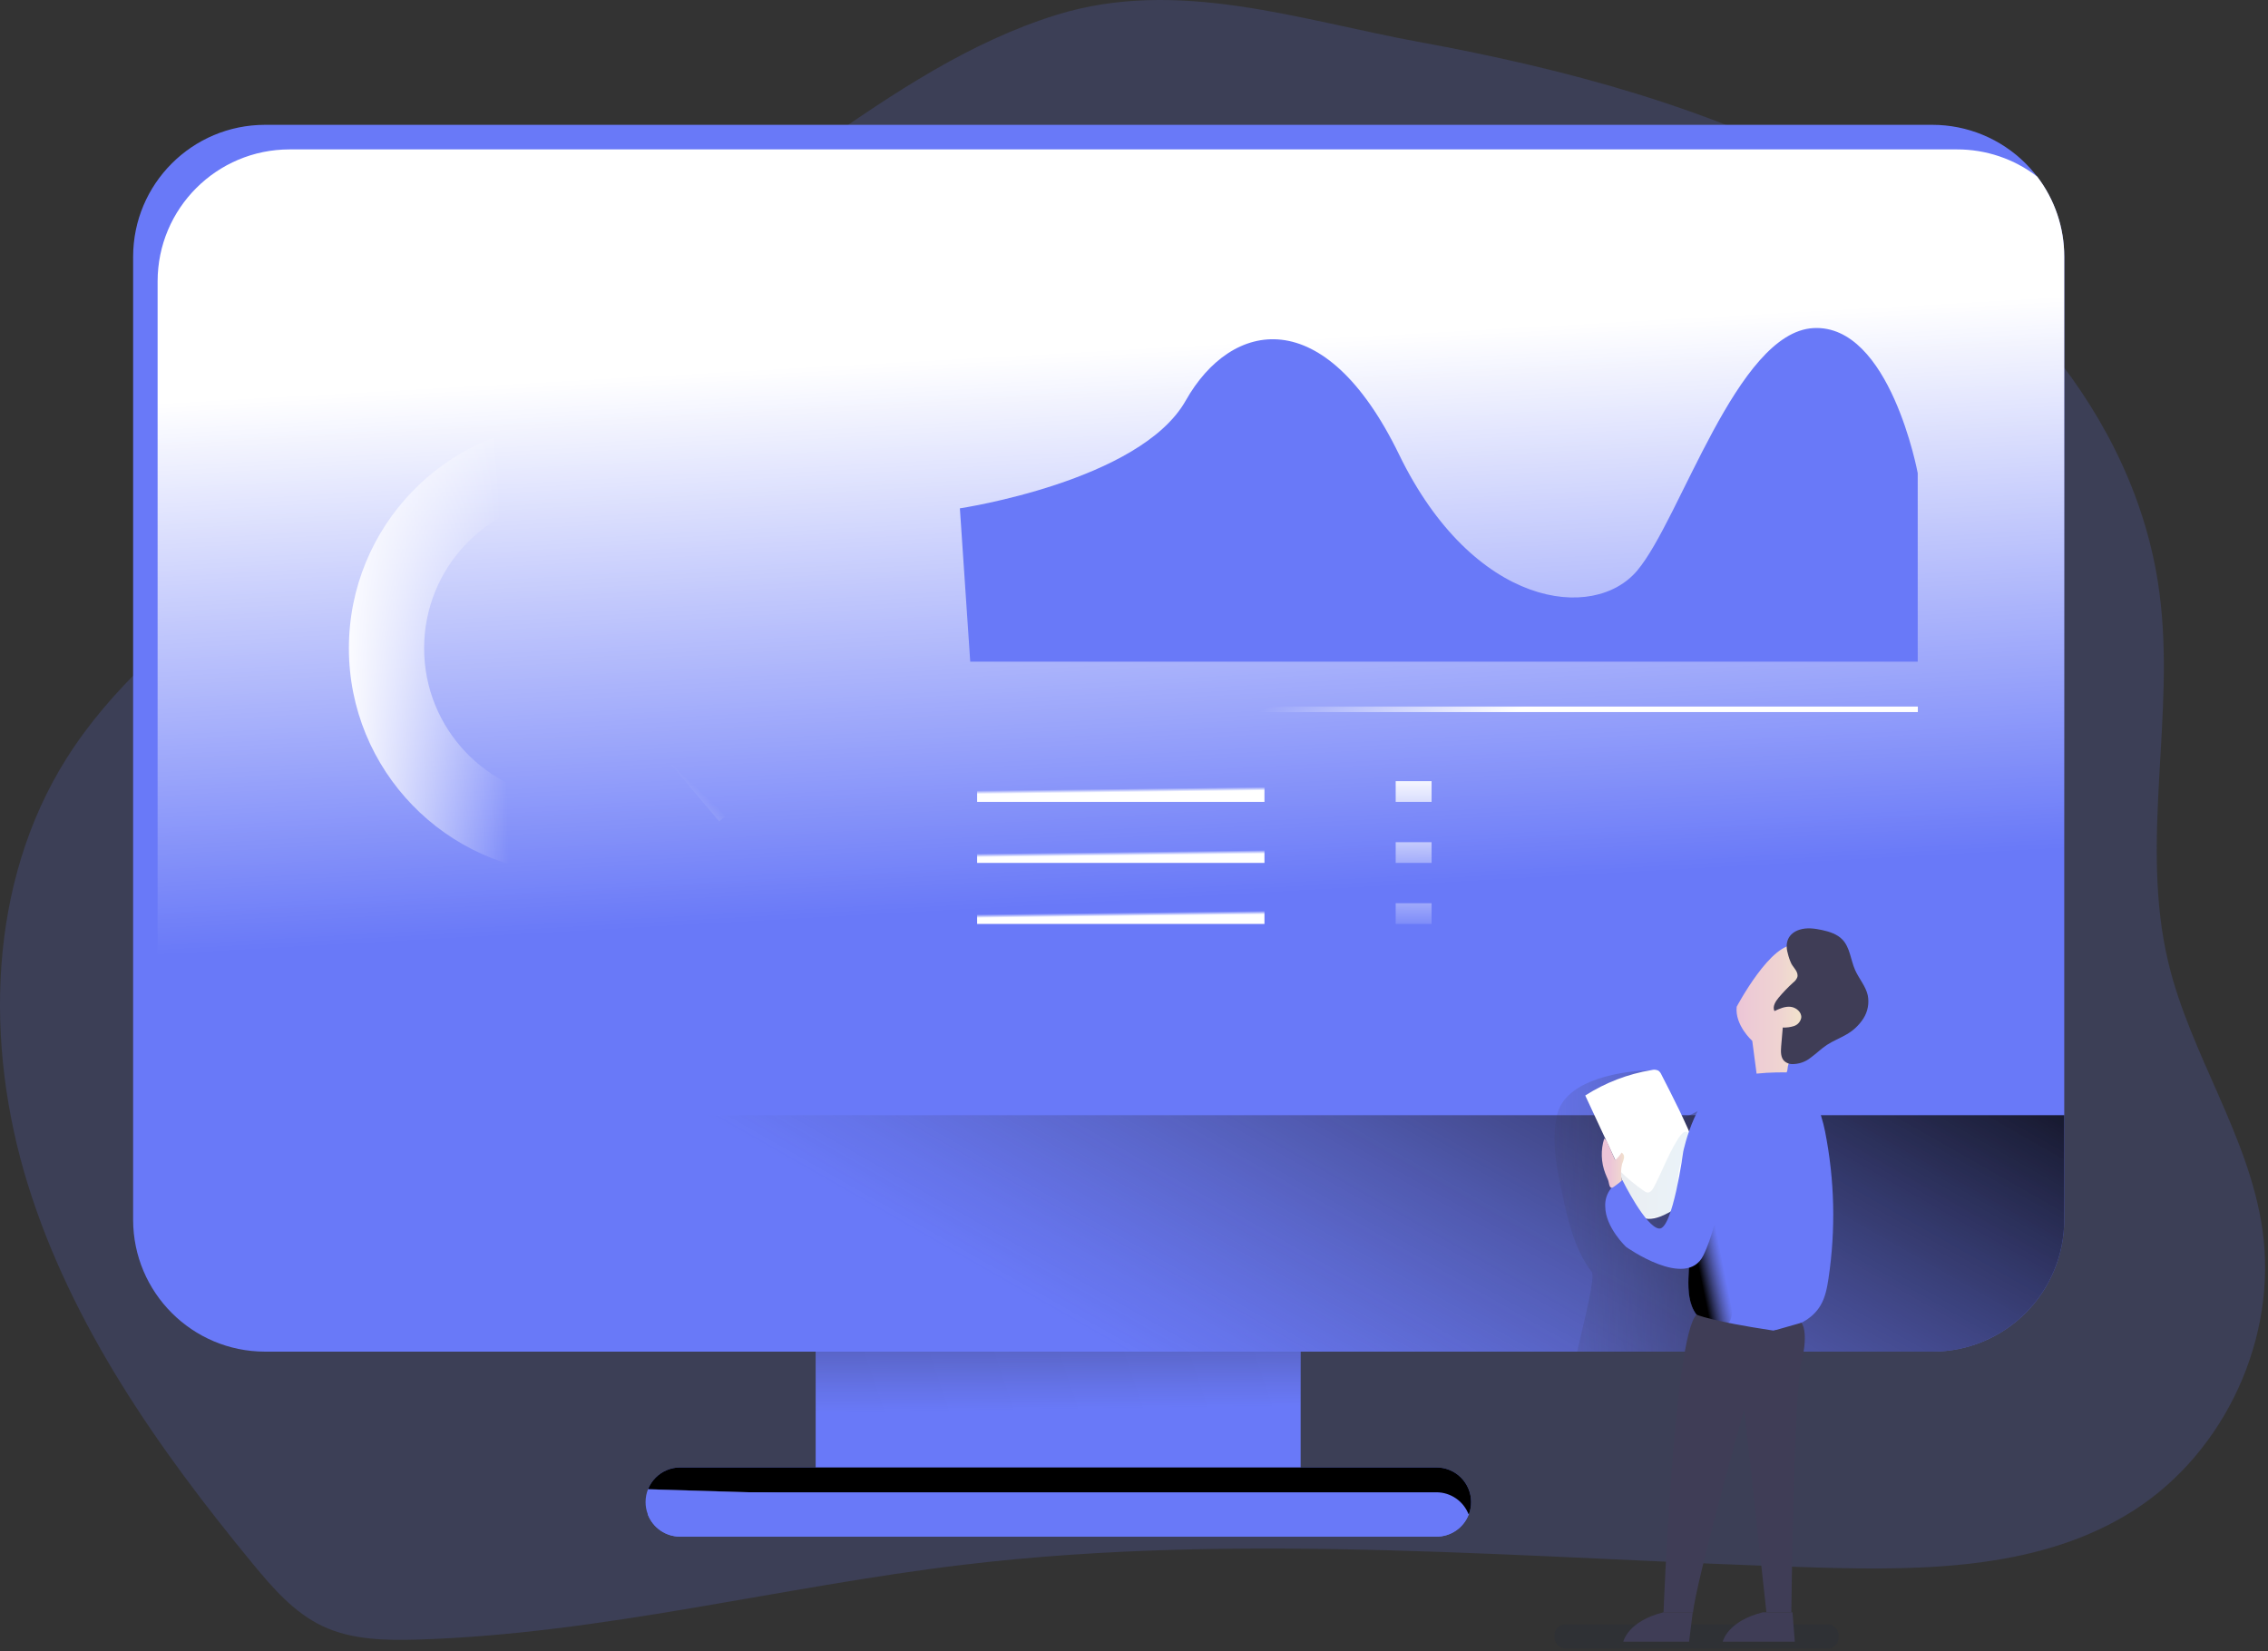 <svg xmlns="http://www.w3.org/2000/svg" width="478" height="348" viewBox="0 0 478 348">
    <rect x="0" y="0" width="478" height="348" fill="#333333" stroke="none"/>
    <defs>
        <linearGradient id="prefix__a" x1="49.386%" x2="50.546%" y1="15.834%" y2="80.154%">
            <stop offset="1%"/>
            <stop offset="97%" stop-color="#3F3D56" stop-opacity="0"/>
        </linearGradient>
        <linearGradient id="prefix__b" x1="51.22%" x2="47.102%" y1="63.785%" y2="17.22%">
            <stop offset="3%" stop-color="#FFF" stop-opacity="0"/>
            <stop offset="100%" stop-color="#FFF"/>
        </linearGradient>
        <linearGradient id="prefix__c" x1="120.65%" x2="38.187%" y1="34.357%" y2="52.256%">
            <stop offset="1%"/>
            <stop offset="97%" stop-color="#3F3D56" stop-opacity="0"/>
        </linearGradient>
        <linearGradient id="prefix__d" x1="223.424%" x2="-32.502%" y1="43.57%" y2="53.547%">
            <stop offset="1%"/>
            <stop offset="97%" stop-color="#3F3D56" stop-opacity="0"/>
        </linearGradient>
        <linearGradient id="prefix__e" x1="0%" x2="99.831%" y1="50.008%" y2="50.008%">
            <stop offset="0%" stop-color="#183866"/>
            <stop offset="100%" stop-color="#1A7FC1"/>
        </linearGradient>
        <linearGradient id="prefix__f" x1="50.423%" x2="49.94%" y1="48.831%" y2="50.171%">
            <stop offset="1%"/>
            <stop offset="97%" stop-color="#3F3D56" stop-opacity="0"/>
        </linearGradient>
        <linearGradient id="prefix__g" x1="78.365%" x2=".464%" y1="154.153%" y2="157.846%">
            <stop offset="3%" stop-color="#FFF" stop-opacity="0"/>
            <stop offset="100%" stop-color="#FFF"/>
        </linearGradient>
        <linearGradient id="prefix__h" x1="81.152%" x2="65.522%" y1="104.478%" y2="132.636%">
            <stop offset="3%" stop-color="#FFF" stop-opacity="0"/>
            <stop offset="100%" stop-color="#FFF"/>
        </linearGradient>
        <linearGradient id="prefix__i" x1="-16.119%" x2="96.605%" y1="156.678%" y2="363.636%">
            <stop offset="3%" stop-color="#FFF" stop-opacity="0"/>
            <stop offset="100%" stop-color="#FFF"/>
        </linearGradient>
        <linearGradient id="prefix__j" x1="30.824%" x2="58.119%" y1="49.745%" y2="50.108%">
            <stop offset="0%" stop-color="#FFF" stop-opacity="0"/>
            <stop offset="100%" stop-color="#FFF"/>
        </linearGradient>
        <linearGradient id="prefix__k" x1="47.671%" x2="50.593%" y1="36.41%" y2="53.448%">
            <stop offset="3%" stop-color="#FFF" stop-opacity="0"/>
            <stop offset="100%" stop-color="#FFF"/>
        </linearGradient>
        <linearGradient id="prefix__l" x1="49.388%" x2="52.319%" y1="46.435%" y2="63.473%">
            <stop offset="3%" stop-color="#FFF" stop-opacity="0"/>
            <stop offset="45%" stop-color="#FFF" stop-opacity=".45"/>
            <stop offset="100%" stop-color="#FFF"/>
        </linearGradient>
        <linearGradient id="prefix__m" x1="49.127%" x2="52.059%" y1="44.903%" y2="61.941%">
            <stop offset="3%" stop-color="#FFF" stop-opacity="0"/>
            <stop offset="100%" stop-color="#FFF"/>
        </linearGradient>
        <linearGradient id="prefix__n" x1="48.148%" x2="50.386%" y1="441.231%" y2="-41.517%">
            <stop offset="3%" stop-color="#FFF" stop-opacity="0"/>
            <stop offset="45%" stop-color="#FFF" stop-opacity=".45"/>
            <stop offset="100%" stop-color="#FFF"/>
        </linearGradient>
        <linearGradient id="prefix__o" x1="48.997%" x2="51.157%" y1="275.965%" y2="-206.783%">
            <stop offset="3%" stop-color="#FFF" stop-opacity="0"/>
            <stop offset="45%" stop-color="#FFF" stop-opacity=".45"/>
            <stop offset="100%" stop-color="#FFF"/>
        </linearGradient>
        <linearGradient id="prefix__p" x1="49.46%" x2="51.62%" y1="177.902%" y2="-304.891%">
            <stop offset="3%" stop-color="#FFF" stop-opacity="0"/>
            <stop offset="45%" stop-color="#FFF" stop-opacity=".45"/>
            <stop offset="100%" stop-color="#FFF"/>
        </linearGradient>
        <linearGradient id="prefix__q" x1="-.012%" x2="100.01%" y1="50.001%" y2="50.001%">
            <stop offset="0%" stop-color="#ECC4D7"/>
            <stop offset="16%" stop-color="#EDCBD5"/>
            <stop offset="42%" stop-color="#EFD4D1"/>
            <stop offset="70%" stop-color="#F2EAC9"/>
        </linearGradient>
        <linearGradient id="prefix__r" x1="21.7%" x2="57.545%" y1="68.635%" y2="46.789%">
            <stop offset="1%"/>
            <stop offset="97%" stop-color="#3F3D56" stop-opacity="0"/>
        </linearGradient>
        <linearGradient id="prefix__s" x1="39.702%" x2="139.493%" y1="1010.764%" y2="1010.764%">
            <stop offset="0%" stop-color="#ECC4D7"/>
            <stop offset="16%" stop-color="#EDCBD5"/>
            <stop offset="42%" stop-color="#EFD4D1"/>
            <stop offset="70%" stop-color="#F2EAC9"/>
        </linearGradient>
    </defs>
    <g fill="none">
        <rect width="59.867" height="5.086" x="327.634" y="342.371" fill="#1D2741" opacity=".18" rx="2.248"/>
        <path fill="#6979F8" d="M222.726 3.118c-18.294 5.658-34.45 16.53-50.168 27.472C130.77 59.7 90.11 90.346 50.577 122.53c-13.529 11.006-27.134 22.433-36.464 37.176-16.635 26.275-17.459 60.305-8.227 89.996 9.231 29.69 27.49 55.715 47.248 79.73 4.268 5.191 8.811 10.464 14.884 13.33 6.072 2.867 13.184 3.02 19.969 2.815 38.718-1.168 76.583-11.182 115.027-15.765 59.673-7.141 120.019-1.168 180.095.584 22.907.66 47.296.31 66.605-12.052 19.31-12.36 30.363-36.476 27.116-59.172-2.82-19.776-15.216-36.942-19.852-56.374-6.061-25.382 1.6-52.165-1.88-78.032-5.016-37.69-33.55-68.9-66.909-87.117-27.343-14.941-58.459-23.186-88.973-28.78-25.265-4.624-50.992-13.64-76.49-5.751z" opacity=".18"/>
        <path fill="#6979F8" d="M171.91 235.046H274.12V314.537H171.91z"/>
        <path fill="url(#prefix__a)" d="M171.91 235.046H274.12V314.537H171.91z"/>
        <path fill="#6979F8" d="M435.058 54.127V257.07c0 15.363-12.454 27.817-27.816 27.817H55.879c-15.363-.003-27.817-12.454-27.823-27.817V54.127c0-15.363 12.454-27.817 27.817-27.817h351.369c7.374-.003 14.448 2.924 19.664 8.136 5.217 5.212 8.152 12.283 8.152 19.657v.024z"/>
        <path fill="url(#prefix__b)" d="M435.059 54.127V257.07c0 15.363-12.455 27.817-27.817 27.817H55.879c-6.122.01-12.075-2.003-16.933-5.728-3.732-4.854-5.747-10.81-5.728-16.933V59.306c0-15.363 12.454-27.817 27.816-27.817h351.393c6.123-.018 12.078 1.997 16.933 5.728 3.713 4.854 5.717 10.799 5.699 16.91z"/>
        <path fill="url(#prefix__c)" d="M435.058 235.046v22.024c0 15.363-12.454 27.817-27.816 27.817H55.879c-7.378.002-14.454-2.928-19.672-8.143-5.217-5.216-8.151-12.29-8.151-19.668v-22.03h407.002z"/>
        <path fill="url(#prefix__d)" d="M381.37 250.064c.098 7.583-.829 15.145-2.757 22.48-.992 3.772-2.288 7.59-4.717 10.62-.499.63-1.05 1.216-1.647 1.752h-39.862c1.617-7.006 3.877-15.8 3.083-16.833-3.609-4.718-4.987-10.726-6.236-16.536-1.045-4.864-2.061-9.856-1.378-14.79.081-.584.18-1.168.297-1.688 1.7-7.789 14.446-9.418 19.923-9.494l4.671 9.494c0 4.59 19.759-12.197 23.221-8.513 1.986 2.114 3.235 5.168 4.023 8.513 1.174 5.069 1.326 10.855 1.378 14.995z"/>
        <path fill="#FFF" d="M340.34 244.283l-6.237-13.383c4.247-2.714 9-4.538 13.973-5.36.48-.136.992-.092 1.442.123.29.226.515.524.654.864 2.558 4.986 5.115 9.979 7.164 15.181.958 2.43 1.805 5.11 1.028 7.59-.952 3.049-4.005 4.859-6.82 6.365-8.916 4.817-8.525-5.6-11.205-11.38z"/>
        <path fill="url(#prefix__e)" d="M353.302 240.634c-1.857 3.071-3.077 6.481-4.77 9.646-.287.531-.719 1.138-1.32 1.074-.253-.045-.49-.154-.69-.315-1.821-1.246-3.525-2.655-5.09-4.21 0 3.44 2.095 6.487 4.086 9.295.13.212.308.39.52.52.185.076.384.11.584.1 2.334.019 4.629-.603 6.633-1.799.129-.06.238-.155.315-.274.064-.135.088-.285.07-.432-.064-3.358-.39-6.861.929-9.927.403-.946.957-1.827 1.279-2.808.21-.648.63-2.727-.41-2.955-.828-.204-1.798 1.524-2.136 2.085z" opacity=".09"/>
        <path fill="#6979F8" d="M310.047 316.587c.005.897-.162 1.786-.49 2.621-1.076 2.82-3.785 4.68-6.803 4.671H143.351c-3.015 0-5.72-1.856-6.802-4.67-.328-.836-.495-1.725-.49-2.622 0-1.933.764-3.787 2.13-5.155 1.365-1.367 3.218-2.137 5.15-2.138h159.403c1.935-.003 3.79.762 5.16 2.128 1.37 1.365 2.142 3.219 2.145 5.153v.012z"/>
        <path fill="url(#prefix__f)" d="M310.047 316.587c.005.897-.162 1.786-.49 2.621-1.076 2.82-3.785 4.68-6.803 4.671H143.351c-3.015 0-5.72-1.856-6.802-4.67-.328-.836-.495-1.725-.49-2.622 0-1.933.764-3.787 2.13-5.155 1.365-1.367 3.218-2.137 5.15-2.138h159.403c1.935-.003 3.79.762 5.16 2.128 1.37 1.365 2.142 3.219 2.145 5.153v.012z"/>
        <path fill="#6979F8" d="M309.527 319.208c-1.075 2.82-3.784 4.68-6.802 4.671H143.322c-3.015 0-5.72-1.856-6.802-4.67.362-.955.923-1.82 1.647-2.54 1.366-1.37 3.22-2.14 5.155-2.138h159.403c3.017 0 5.722 1.86 6.802 4.677z"/>
        <path fill="url(#prefix__g)" d="M89.388 136.63c-.004 16.931 13.283 30.884 30.193 31.706v15.812c-25.663-.805-46.05-21.841-46.05-47.517 0-25.676 20.387-46.713 46.05-47.517v15.812c-16.91.822-30.197 14.774-30.193 31.705z"/>
        <path fill="url(#prefix__h)" d="M168.675 136.63c.013 14.107-6.25 27.487-17.09 36.512l-10.201-12.075c10.297-8.54 14.135-22.619 9.598-35.203-4.537-12.585-16.476-20.975-29.853-20.98-.514 0-1.022 0-1.53.042V89.16h1.53c26.228.004 47.5 21.243 47.546 47.47z"/>
        <path fill="url(#prefix__i)" d="M151.584 173.165c-8.537 7.147-19.321 11.054-30.455 11.036-.514 0-1.022 0-1.53-.03V168.36c.508 0 1.016.035 1.53.035 7.398.01 14.566-2.574 20.255-7.305l10.2 12.075z"/>
        <path fill="url(#prefix__j)" d="M204.485 148.922H404.2V150.084H204.485z"/>
        <path fill="#6979F8" d="M202.301 107.144s37.994-5.681 47.6-22.707c9.604-17.027 29.258-20.962 44.959 11.35 15.7 32.313 41.053 35.373 50.215 24.454 9.161-10.919 20.961-50.215 37.118-51.09 16.156-.876 21.983 30.566 21.983 30.566v39.74H204.485l-2.184-32.313z"/>
        <path fill="url(#prefix__k)" d="M205.939 164.646H266.495V169.014H205.939z"/>
        <path fill="url(#prefix__l)" d="M205.939 177.509H266.495V181.877H205.939z"/>
        <path fill="url(#prefix__m)" d="M205.939 190.372H266.495V194.74H205.939z"/>
        <path fill="url(#prefix__n)" d="M294.153 164.646H301.72V169.014H294.153z"/>
        <path fill="url(#prefix__o)" d="M294.153 177.509H301.72V181.877H294.153z"/>
        <path fill="url(#prefix__p)" d="M294.153 190.372H301.72V194.74H294.153z"/>
        <path fill="url(#prefix__q)" d="M366.019 212.198s7.398-13.972 12.536-12.945c5.138 1.028 10.277 6.37 8.63 10.481-1.647 4.11-10.166 11.719-10.428 15.415-.263 3.696-6.423 2.055-6.423 2.055l-1.028-7.812s-3.702-3.288-3.287-7.194z"/>
        <path fill="#3F3D56" d="M379.256 195.96c1.518-.49 3.164-.274 4.718.059 1.553.332 3.24.858 4.355 2.043 1.583 1.682 1.705 4.233 2.634 6.353.8 1.833 2.236 3.398 2.68 5.348.337 1.685.013 3.435-.905 4.888-.92 1.436-2.184 2.618-3.679 3.439-1.308.759-2.738 1.308-4.005 2.137s-2.248 1.845-3.428 2.692c-1.142.922-2.578 1.405-4.046 1.36-.565-.036-1.101-.26-1.524-.636-.788-.76-.747-2.015-.66-3.107.117-1.32.23-2.64.339-3.964.802.04 1.605-.065 2.37-.31.776-.261 1.354-.915 1.519-1.716.157-1.168-1.034-2.202-2.225-2.336-1.191-.134-2.336.391-3.422.893-.455-.94.216-2.02.888-2.826.951-1.13 1.977-2.195 3.071-3.188.388-.285.687-.673.864-1.12.304-1.075-.776-1.969-1.238-2.815-.342-.716-.603-1.468-.776-2.242-.654-2.23.105-4.193 2.47-4.952z"/>
        <path fill="#6979F8" d="M385.37 269.478c-.293 1.933-.66 3.906-1.642 5.6-2.92 5.015-9.768 5.763-15.572 5.64-2.809-.052-5.897-.321-8.268-1.658-.911-.493-1.707-1.174-2.336-1.997-1.588-2.131-1.751-4.98-1.675-7.637.087-2.75.35-5.565.39-8.333.053-3.427-.244-6.784-1.646-9.873-.782-1.693 2.605-7.783 3.305-9.488 1.168-2.762-2.394-1.04-1.255-3.802 1.255-3.042 2.586-6.189 5.05-8.35 3.82-3.327 9.343-3.532 14.423-3.561.817 0 1.95.374 1.751 1.168 3.895 1.068 5.974 7.357 6.756 11.31 2.022 10.208 2.265 20.69.718 30.981z"/>
        <path fill="url(#prefix__r)" d="M364.197 278.797c-1.431.233-2.883.321-4.332.263-.911-.493-1.707-1.174-2.336-1.997-1.588-2.131-1.752-4.98-1.676-7.637.088-2.75.35-5.565.392-8.333l7.935-15.934s2.82 33.037.017 33.638z"/>
        <path fill="#3F3D56" d="M373.826 280.461l5.838-1.664s1.618 1.687 0 8.315c-1.617 6.627-2.125 52.714-2.125 52.714h-5.255l-4.671-42.823s-10.171 36.376-10.79 42.852h-6.219s2.172-58.01 6.943-62.763c0-.03 2.82 1.349 16.279 3.37z"/>
        <path fill="#6979F8" d="M354.756 242.748s-2.225 16.454-5.069 16.197c-2.843-.257-7.748-10.207-7.748-10.207-2.283.857-3.748 3.095-3.62 5.53 0 4.408 4.39 8.542 4.39 8.542s12.666 9.045 16.268 1.84c3.603-7.206 6.014-24.524 6.014-24.524s5.337-13.43-.04-12.513c-7.358 1.18-10.195 15.135-10.195 15.135z"/>
        <path fill="url(#prefix__s)" d="M338.36 247.395c-.933-2.373-1.023-4.995-.257-7.427.352.227.611.573.73.975l1.576 3.58c.527-.462.985-.997 1.36-1.589.393.235.596.69.509 1.139-.095.437-.232.863-.409 1.273-.275 1.14-.291 2.327-.047 3.474-.392.358-.807.69-1.243.993-.374.257-.864.747-1.168.426-.304-.321-.333-1.133-.485-1.495-.152-.362-.385-.893-.566-1.349z"/>
        <path fill="#3F3D56" d="M356.758 339.826l-.77 6.189h-13.862s.928-4.339 8.478-6.19h6.154zM377.779 339.826l.49 6.189h-15.181s.922-4.339 8.478-6.19h6.213z"/>
    </g>
</svg>
